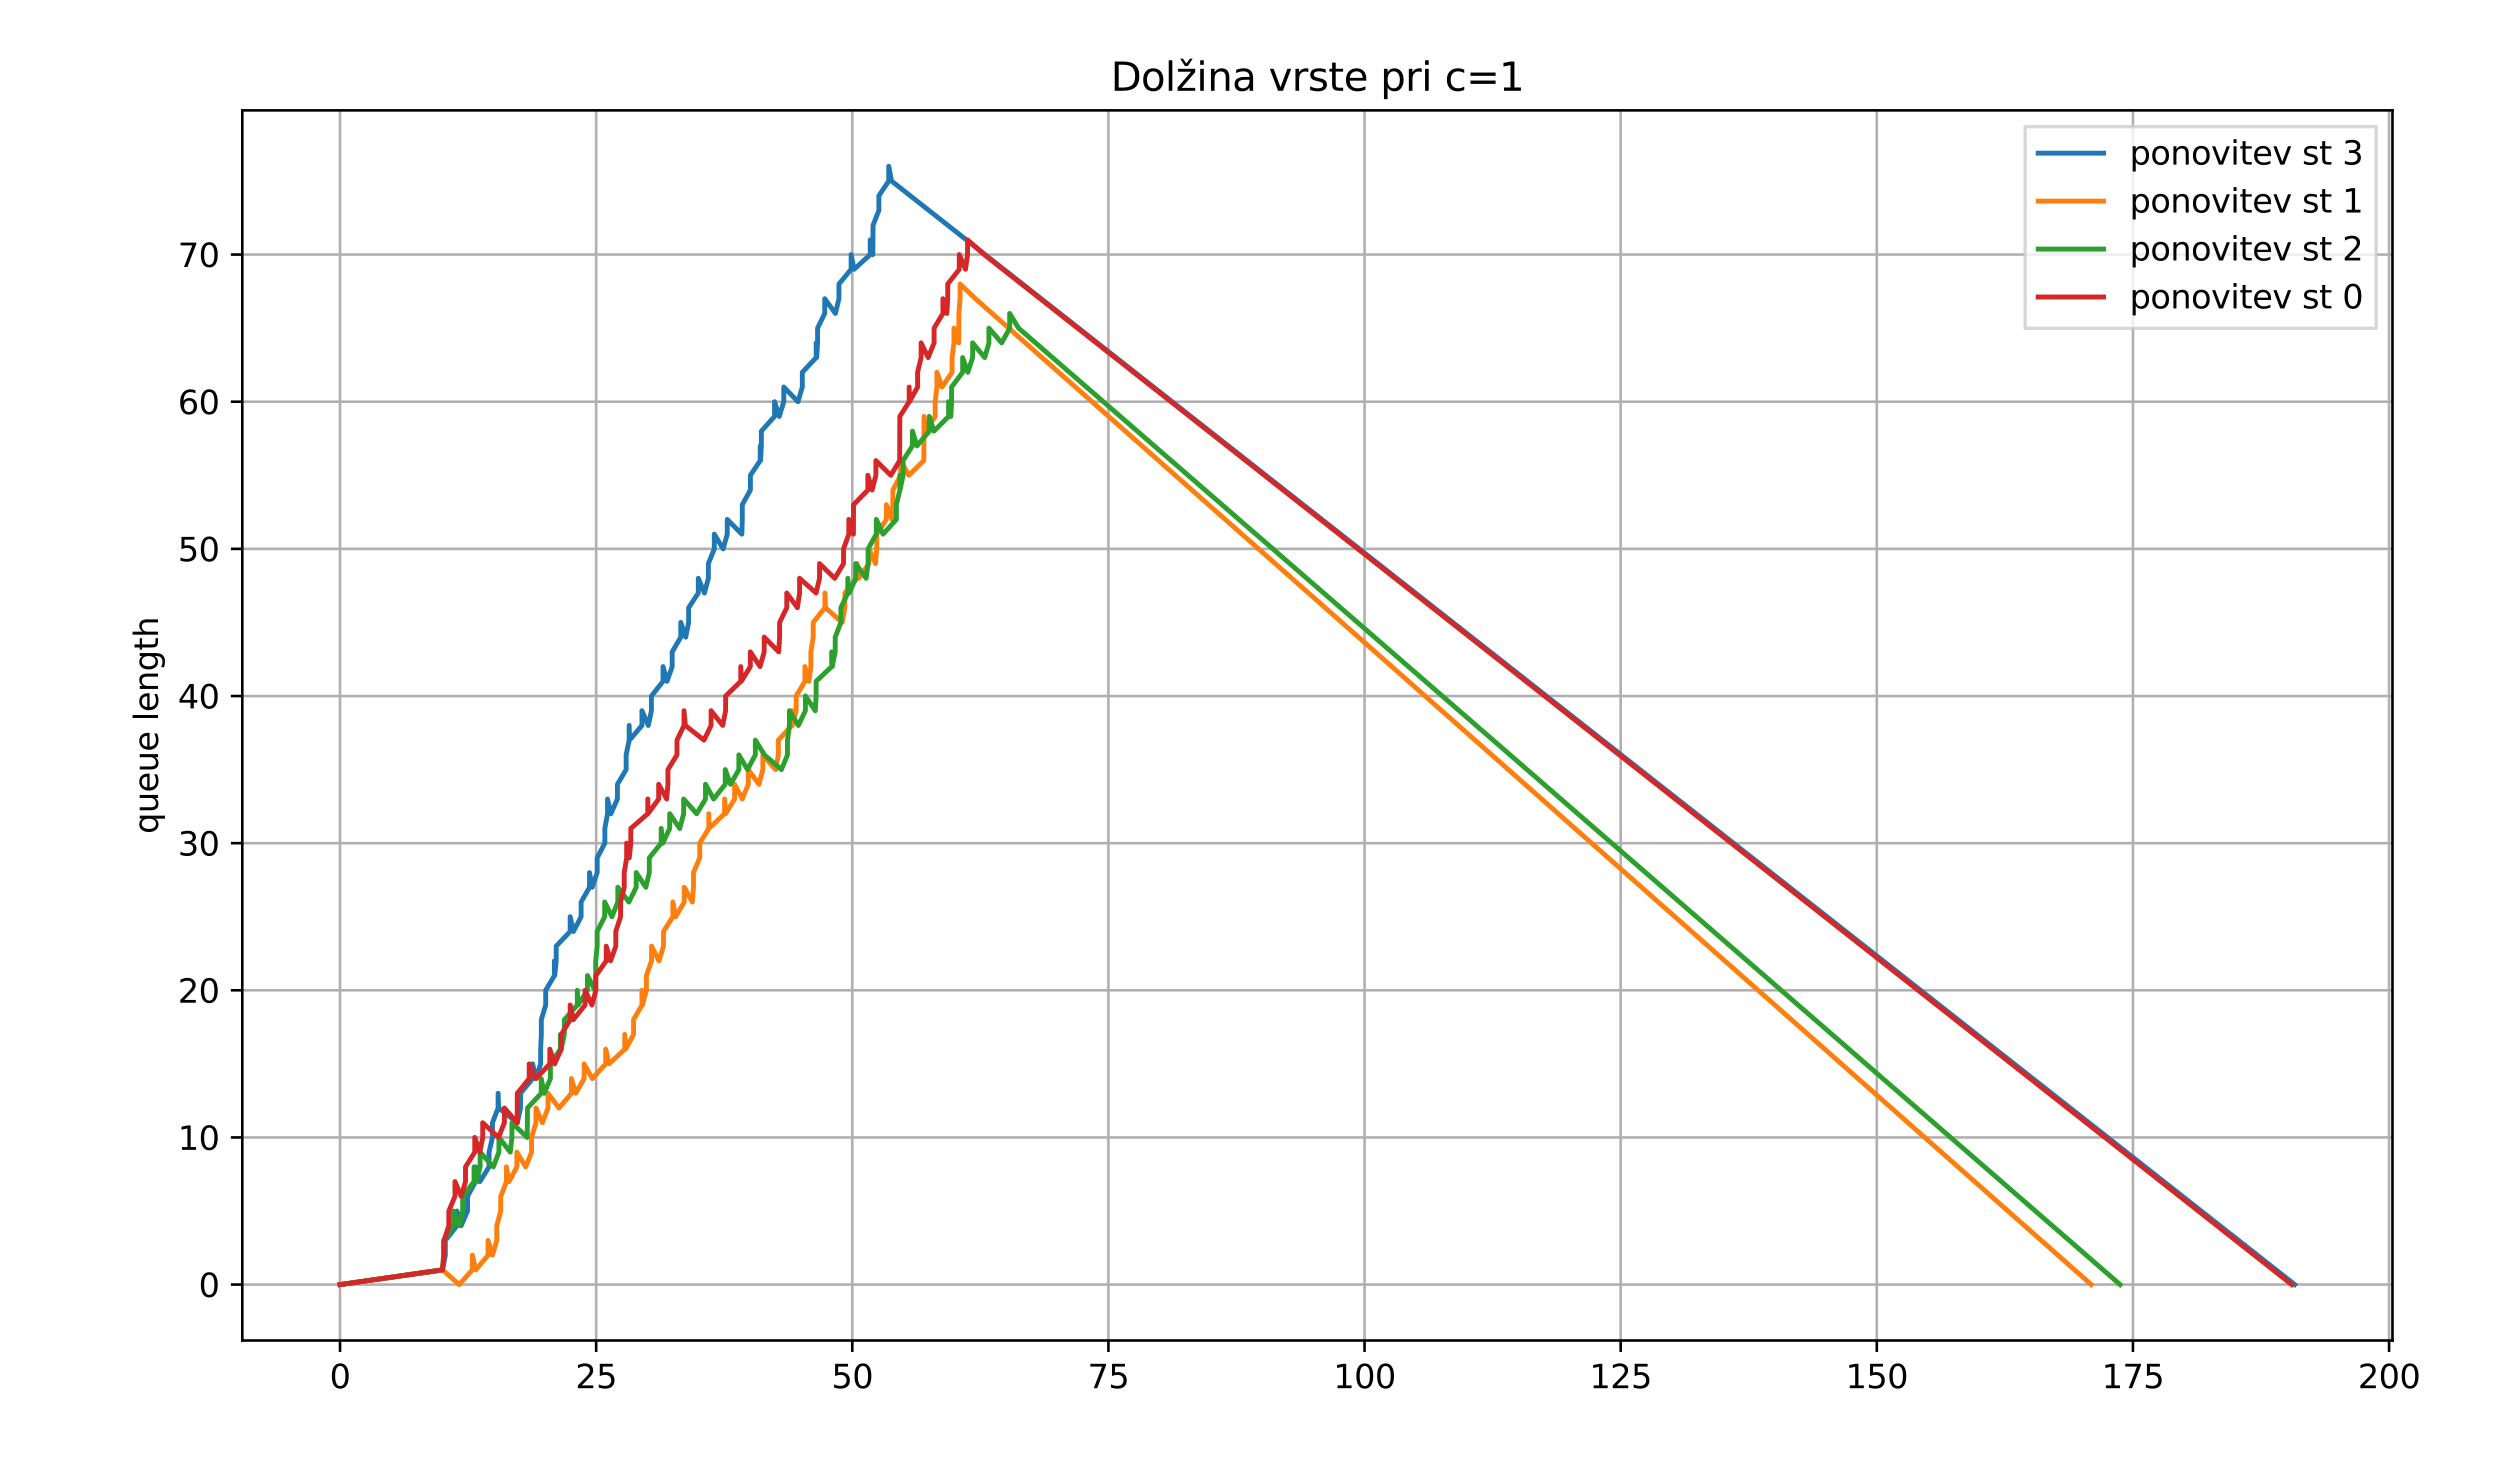 <?xml version="1.0" encoding="utf-8" standalone="no"?>
<!DOCTYPE svg PUBLIC "-//W3C//DTD SVG 1.1//EN"
  "http://www.w3.org/Graphics/SVG/1.1/DTD/svg11.dtd">
<svg xmlns:xlink="http://www.w3.org/1999/xlink" width="765.36pt" height="446.4pt" viewBox="0 0 765.36 446.4" xmlns="http://www.w3.org/2000/svg" version="1.1">
 <defs>
  <style type="text/css">*{stroke-linejoin: round; stroke-linecap: butt}</style>
 </defs>
 <g id="figure_1">
  <g id="patch_1">
   <path d="M 0 446.4 
L 765.36 446.4 
L 765.36 0 
L 0 0 
z
" style="fill: #ffffff"/>
  </g>
  <g id="axes_1">
   <g id="patch_2">
    <path d="M 74.177 410.388 
L 732.443 410.388 
L 732.443 33.79 
L 74.177 33.79 
z
" style="fill: #ffffff"/>
   </g>
   <g id="matplotlib.axis_1">
    <g id="xtick_1">
     <g id="line2d_1">
      <path d="M 104.099 410.388 
L 104.099 33.79 
" clip-path="url(#p870fdeb690)" style="fill: none; stroke: #b0b0b0; stroke-width: 0.8; stroke-linecap: square"/>
     </g>
     <g id="line2d_2">
      <defs>
       <path id="me26a5ae632" d="M 0 0 
L 0 3.5 
" style="stroke: #000000; stroke-width: 0.8"/>
      </defs>
      <g>
       <use xlink:href="#me26a5ae632" x="104.099" y="410.388" style="stroke: #000000; stroke-width: 0.8"/>
      </g>
     </g>
     <g id="text_1">
      <!-- 0 -->
      <g transform="translate(100.917 424.987)scale(0.1 -0.1)">
       <defs>
        <path id="DejaVuSans-30" d="M 2034 4250 
Q 1547 4250 1301 3770 
Q 1056 3291 1056 2328 
Q 1056 1369 1301 889 
Q 1547 409 2034 409 
Q 2525 409 2770 889 
Q 3016 1369 3016 2328 
Q 3016 3291 2770 3770 
Q 2525 4250 2034 4250 
z
M 2034 4750 
Q 2819 4750 3233 4129 
Q 3647 3509 3647 2328 
Q 3647 1150 3233 529 
Q 2819 -91 2034 -91 
Q 1250 -91 836 529 
Q 422 1150 422 2328 
Q 422 3509 836 4129 
Q 1250 4750 2034 4750 
z
" transform="scale(0.016)"/>
       </defs>
       <use xlink:href="#DejaVuSans-30"/>
      </g>
     </g>
    </g>
    <g id="xtick_2">
     <g id="line2d_3">
      <path d="M 182.511 410.388 
L 182.511 33.79 
" clip-path="url(#p870fdeb690)" style="fill: none; stroke: #b0b0b0; stroke-width: 0.8; stroke-linecap: square"/>
     </g>
     <g id="line2d_4">
      <g>
       <use xlink:href="#me26a5ae632" x="182.511" y="410.388" style="stroke: #000000; stroke-width: 0.8"/>
      </g>
     </g>
     <g id="text_2">
      <!-- 25 -->
      <g transform="translate(176.149 424.987)scale(0.1 -0.1)">
       <defs>
        <path id="DejaVuSans-32" d="M 1228 531 
L 3431 531 
L 3431 0 
L 469 0 
L 469 531 
Q 828 903 1448 1529 
Q 2069 2156 2228 2338 
Q 2531 2678 2651 2914 
Q 2772 3150 2772 3378 
Q 2772 3750 2511 3984 
Q 2250 4219 1831 4219 
Q 1534 4219 1204 4116 
Q 875 4013 500 3803 
L 500 4441 
Q 881 4594 1212 4672 
Q 1544 4750 1819 4750 
Q 2544 4750 2975 4387 
Q 3406 4025 3406 3419 
Q 3406 3131 3298 2873 
Q 3191 2616 2906 2266 
Q 2828 2175 2409 1742 
Q 1991 1309 1228 531 
z
" transform="scale(0.016)"/>
        <path id="DejaVuSans-35" d="M 691 4666 
L 3169 4666 
L 3169 4134 
L 1269 4134 
L 1269 2991 
Q 1406 3038 1543 3061 
Q 1681 3084 1819 3084 
Q 2600 3084 3056 2656 
Q 3513 2228 3513 1497 
Q 3513 744 3044 326 
Q 2575 -91 1722 -91 
Q 1428 -91 1123 -41 
Q 819 9 494 109 
L 494 744 
Q 775 591 1075 516 
Q 1375 441 1709 441 
Q 2250 441 2565 725 
Q 2881 1009 2881 1497 
Q 2881 1984 2565 2268 
Q 2250 2553 1709 2553 
Q 1456 2553 1204 2497 
Q 953 2441 691 2322 
L 691 4666 
z
" transform="scale(0.016)"/>
       </defs>
       <use xlink:href="#DejaVuSans-32"/>
       <use xlink:href="#DejaVuSans-35" x="63.623"/>
      </g>
     </g>
    </g>
    <g id="xtick_3">
     <g id="line2d_5">
      <path d="M 260.924 410.388 
L 260.924 33.79 
" clip-path="url(#p870fdeb690)" style="fill: none; stroke: #b0b0b0; stroke-width: 0.8; stroke-linecap: square"/>
     </g>
     <g id="line2d_6">
      <g>
       <use xlink:href="#me26a5ae632" x="260.924" y="410.388" style="stroke: #000000; stroke-width: 0.8"/>
      </g>
     </g>
     <g id="text_3">
      <!-- 50 -->
      <g transform="translate(254.561 424.987)scale(0.1 -0.1)">
       <use xlink:href="#DejaVuSans-35"/>
       <use xlink:href="#DejaVuSans-30" x="63.623"/>
      </g>
     </g>
    </g>
    <g id="xtick_4">
     <g id="line2d_7">
      <path d="M 339.336 410.388 
L 339.336 33.79 
" clip-path="url(#p870fdeb690)" style="fill: none; stroke: #b0b0b0; stroke-width: 0.8; stroke-linecap: square"/>
     </g>
     <g id="line2d_8">
      <g>
       <use xlink:href="#me26a5ae632" x="339.336" y="410.388" style="stroke: #000000; stroke-width: 0.8"/>
      </g>
     </g>
     <g id="text_4">
      <!-- 75 -->
      <g transform="translate(332.974 424.987)scale(0.1 -0.1)">
       <defs>
        <path id="DejaVuSans-37" d="M 525 4666 
L 3525 4666 
L 3525 4397 
L 1831 0 
L 1172 0 
L 2766 4134 
L 525 4134 
L 525 4666 
z
" transform="scale(0.016)"/>
       </defs>
       <use xlink:href="#DejaVuSans-37"/>
       <use xlink:href="#DejaVuSans-35" x="63.623"/>
      </g>
     </g>
    </g>
    <g id="xtick_5">
     <g id="line2d_9">
      <path d="M 417.749 410.388 
L 417.749 33.79 
" clip-path="url(#p870fdeb690)" style="fill: none; stroke: #b0b0b0; stroke-width: 0.8; stroke-linecap: square"/>
     </g>
     <g id="line2d_10">
      <g>
       <use xlink:href="#me26a5ae632" x="417.749" y="410.388" style="stroke: #000000; stroke-width: 0.8"/>
      </g>
     </g>
     <g id="text_5">
      <!-- 100 -->
      <g transform="translate(408.205 424.987)scale(0.1 -0.1)">
       <defs>
        <path id="DejaVuSans-31" d="M 794 531 
L 1825 531 
L 1825 4091 
L 703 3866 
L 703 4441 
L 1819 4666 
L 2450 4666 
L 2450 531 
L 3481 531 
L 3481 0 
L 794 0 
L 794 531 
z
" transform="scale(0.016)"/>
       </defs>
       <use xlink:href="#DejaVuSans-31"/>
       <use xlink:href="#DejaVuSans-30" x="63.623"/>
       <use xlink:href="#DejaVuSans-30" x="127.246"/>
      </g>
     </g>
    </g>
    <g id="xtick_6">
     <g id="line2d_11">
      <path d="M 496.161 410.388 
L 496.161 33.79 
" clip-path="url(#p870fdeb690)" style="fill: none; stroke: #b0b0b0; stroke-width: 0.8; stroke-linecap: square"/>
     </g>
     <g id="line2d_12">
      <g>
       <use xlink:href="#me26a5ae632" x="496.161" y="410.388" style="stroke: #000000; stroke-width: 0.8"/>
      </g>
     </g>
     <g id="text_6">
      <!-- 125 -->
      <g transform="translate(486.617 424.987)scale(0.1 -0.1)">
       <use xlink:href="#DejaVuSans-31"/>
       <use xlink:href="#DejaVuSans-32" x="63.623"/>
       <use xlink:href="#DejaVuSans-35" x="127.246"/>
      </g>
     </g>
    </g>
    <g id="xtick_7">
     <g id="line2d_13">
      <path d="M 574.573 410.388 
L 574.573 33.79 
" clip-path="url(#p870fdeb690)" style="fill: none; stroke: #b0b0b0; stroke-width: 0.8; stroke-linecap: square"/>
     </g>
     <g id="line2d_14">
      <g>
       <use xlink:href="#me26a5ae632" x="574.573" y="410.388" style="stroke: #000000; stroke-width: 0.8"/>
      </g>
     </g>
     <g id="text_7">
      <!-- 150 -->
      <g transform="translate(565.03 424.987)scale(0.1 -0.1)">
       <use xlink:href="#DejaVuSans-31"/>
       <use xlink:href="#DejaVuSans-35" x="63.623"/>
       <use xlink:href="#DejaVuSans-30" x="127.246"/>
      </g>
     </g>
    </g>
    <g id="xtick_8">
     <g id="line2d_15">
      <path d="M 652.986 410.388 
L 652.986 33.79 
" clip-path="url(#p870fdeb690)" style="fill: none; stroke: #b0b0b0; stroke-width: 0.8; stroke-linecap: square"/>
     </g>
     <g id="line2d_16">
      <g>
       <use xlink:href="#me26a5ae632" x="652.986" y="410.388" style="stroke: #000000; stroke-width: 0.8"/>
      </g>
     </g>
     <g id="text_8">
      <!-- 175 -->
      <g transform="translate(643.442 424.987)scale(0.1 -0.1)">
       <use xlink:href="#DejaVuSans-31"/>
       <use xlink:href="#DejaVuSans-37" x="63.623"/>
       <use xlink:href="#DejaVuSans-35" x="127.246"/>
      </g>
     </g>
    </g>
    <g id="xtick_9">
     <g id="line2d_17">
      <path d="M 731.398 410.388 
L 731.398 33.79 
" clip-path="url(#p870fdeb690)" style="fill: none; stroke: #b0b0b0; stroke-width: 0.8; stroke-linecap: square"/>
     </g>
     <g id="line2d_18">
      <g>
       <use xlink:href="#me26a5ae632" x="731.398" y="410.388" style="stroke: #000000; stroke-width: 0.8"/>
      </g>
     </g>
     <g id="text_9">
      <!-- 200 -->
      <g transform="translate(721.855 424.987)scale(0.1 -0.1)">
       <use xlink:href="#DejaVuSans-32"/>
       <use xlink:href="#DejaVuSans-30" x="63.623"/>
       <use xlink:href="#DejaVuSans-30" x="127.246"/>
      </g>
     </g>
    </g>
   </g>
   <g id="matplotlib.axis_2">
    <g id="ytick_1">
     <g id="line2d_19">
      <path d="M 74.177 393.27 
L 732.443 393.27 
" clip-path="url(#p870fdeb690)" style="fill: none; stroke: #b0b0b0; stroke-width: 0.8; stroke-linecap: square"/>
     </g>
     <g id="line2d_20">
      <defs>
       <path id="m4e6ffaf526" d="M 0 0 
L -3.5 0 
" style="stroke: #000000; stroke-width: 0.8"/>
      </defs>
      <g>
       <use xlink:href="#m4e6ffaf526" x="74.177" y="393.27" style="stroke: #000000; stroke-width: 0.8"/>
      </g>
     </g>
     <g id="text_10">
      <!-- 0 -->
      <g transform="translate(60.815 397.069)scale(0.1 -0.1)">
       <use xlink:href="#DejaVuSans-30"/>
      </g>
     </g>
    </g>
    <g id="ytick_2">
     <g id="line2d_21">
      <path d="M 74.177 348.223 
L 732.443 348.223 
" clip-path="url(#p870fdeb690)" style="fill: none; stroke: #b0b0b0; stroke-width: 0.8; stroke-linecap: square"/>
     </g>
     <g id="line2d_22">
      <g>
       <use xlink:href="#m4e6ffaf526" x="74.177" y="348.223" style="stroke: #000000; stroke-width: 0.8"/>
      </g>
     </g>
     <g id="text_11">
      <!-- 10 -->
      <g transform="translate(54.452 352.022)scale(0.1 -0.1)">
       <use xlink:href="#DejaVuSans-31"/>
       <use xlink:href="#DejaVuSans-30" x="63.623"/>
      </g>
     </g>
    </g>
    <g id="ytick_3">
     <g id="line2d_23">
      <path d="M 74.177 303.175 
L 732.443 303.175 
" clip-path="url(#p870fdeb690)" style="fill: none; stroke: #b0b0b0; stroke-width: 0.8; stroke-linecap: square"/>
     </g>
     <g id="line2d_24">
      <g>
       <use xlink:href="#m4e6ffaf526" x="74.177" y="303.175" style="stroke: #000000; stroke-width: 0.8"/>
      </g>
     </g>
     <g id="text_12">
      <!-- 20 -->
      <g transform="translate(54.452 306.974)scale(0.1 -0.1)">
       <use xlink:href="#DejaVuSans-32"/>
       <use xlink:href="#DejaVuSans-30" x="63.623"/>
      </g>
     </g>
    </g>
    <g id="ytick_4">
     <g id="line2d_25">
      <path d="M 74.177 258.127 
L 732.443 258.127 
" clip-path="url(#p870fdeb690)" style="fill: none; stroke: #b0b0b0; stroke-width: 0.8; stroke-linecap: square"/>
     </g>
     <g id="line2d_26">
      <g>
       <use xlink:href="#m4e6ffaf526" x="74.177" y="258.127" style="stroke: #000000; stroke-width: 0.8"/>
      </g>
     </g>
     <g id="text_13">
      <!-- 30 -->
      <g transform="translate(54.452 261.927)scale(0.1 -0.1)">
       <defs>
        <path id="DejaVuSans-33" d="M 2597 2516 
Q 3050 2419 3304 2112 
Q 3559 1806 3559 1356 
Q 3559 666 3084 287 
Q 2609 -91 1734 -91 
Q 1441 -91 1130 -33 
Q 819 25 488 141 
L 488 750 
Q 750 597 1062 519 
Q 1375 441 1716 441 
Q 2309 441 2620 675 
Q 2931 909 2931 1356 
Q 2931 1769 2642 2001 
Q 2353 2234 1838 2234 
L 1294 2234 
L 1294 2753 
L 1863 2753 
Q 2328 2753 2575 2939 
Q 2822 3125 2822 3475 
Q 2822 3834 2567 4026 
Q 2313 4219 1838 4219 
Q 1578 4219 1281 4162 
Q 984 4106 628 3988 
L 628 4550 
Q 988 4650 1302 4700 
Q 1616 4750 1894 4750 
Q 2613 4750 3031 4423 
Q 3450 4097 3450 3541 
Q 3450 3153 3228 2886 
Q 3006 2619 2597 2516 
z
" transform="scale(0.016)"/>
       </defs>
       <use xlink:href="#DejaVuSans-33"/>
       <use xlink:href="#DejaVuSans-30" x="63.623"/>
      </g>
     </g>
    </g>
    <g id="ytick_5">
     <g id="line2d_27">
      <path d="M 74.177 213.08 
L 732.443 213.08 
" clip-path="url(#p870fdeb690)" style="fill: none; stroke: #b0b0b0; stroke-width: 0.8; stroke-linecap: square"/>
     </g>
     <g id="line2d_28">
      <g>
       <use xlink:href="#m4e6ffaf526" x="74.177" y="213.08" style="stroke: #000000; stroke-width: 0.8"/>
      </g>
     </g>
     <g id="text_14">
      <!-- 40 -->
      <g transform="translate(54.452 216.879)scale(0.1 -0.1)">
       <defs>
        <path id="DejaVuSans-34" d="M 2419 4116 
L 825 1625 
L 2419 1625 
L 2419 4116 
z
M 2253 4666 
L 3047 4666 
L 3047 1625 
L 3713 1625 
L 3713 1100 
L 3047 1100 
L 3047 0 
L 2419 0 
L 2419 1100 
L 313 1100 
L 313 1709 
L 2253 4666 
z
" transform="scale(0.016)"/>
       </defs>
       <use xlink:href="#DejaVuSans-34"/>
       <use xlink:href="#DejaVuSans-30" x="63.623"/>
      </g>
     </g>
    </g>
    <g id="ytick_6">
     <g id="line2d_29">
      <path d="M 74.177 168.032 
L 732.443 168.032 
" clip-path="url(#p870fdeb690)" style="fill: none; stroke: #b0b0b0; stroke-width: 0.8; stroke-linecap: square"/>
     </g>
     <g id="line2d_30">
      <g>
       <use xlink:href="#m4e6ffaf526" x="74.177" y="168.032" style="stroke: #000000; stroke-width: 0.8"/>
      </g>
     </g>
     <g id="text_15">
      <!-- 50 -->
      <g transform="translate(54.452 171.831)scale(0.1 -0.1)">
       <use xlink:href="#DejaVuSans-35"/>
       <use xlink:href="#DejaVuSans-30" x="63.623"/>
      </g>
     </g>
    </g>
    <g id="ytick_7">
     <g id="line2d_31">
      <path d="M 74.177 122.984 
L 732.443 122.984 
" clip-path="url(#p870fdeb690)" style="fill: none; stroke: #b0b0b0; stroke-width: 0.8; stroke-linecap: square"/>
     </g>
     <g id="line2d_32">
      <g>
       <use xlink:href="#m4e6ffaf526" x="74.177" y="122.984" style="stroke: #000000; stroke-width: 0.8"/>
      </g>
     </g>
     <g id="text_16">
      <!-- 60 -->
      <g transform="translate(54.452 126.784)scale(0.1 -0.1)">
       <defs>
        <path id="DejaVuSans-36" d="M 2113 2584 
Q 1688 2584 1439 2293 
Q 1191 2003 1191 1497 
Q 1191 994 1439 701 
Q 1688 409 2113 409 
Q 2538 409 2786 701 
Q 3034 994 3034 1497 
Q 3034 2003 2786 2293 
Q 2538 2584 2113 2584 
z
M 3366 4563 
L 3366 3988 
Q 3128 4100 2886 4159 
Q 2644 4219 2406 4219 
Q 1781 4219 1451 3797 
Q 1122 3375 1075 2522 
Q 1259 2794 1537 2939 
Q 1816 3084 2150 3084 
Q 2853 3084 3261 2657 
Q 3669 2231 3669 1497 
Q 3669 778 3244 343 
Q 2819 -91 2113 -91 
Q 1303 -91 875 529 
Q 447 1150 447 2328 
Q 447 3434 972 4092 
Q 1497 4750 2381 4750 
Q 2619 4750 2861 4703 
Q 3103 4656 3366 4563 
z
" transform="scale(0.016)"/>
       </defs>
       <use xlink:href="#DejaVuSans-36"/>
       <use xlink:href="#DejaVuSans-30" x="63.623"/>
      </g>
     </g>
    </g>
    <g id="ytick_8">
     <g id="line2d_33">
      <path d="M 74.177 77.937 
L 732.443 77.937 
" clip-path="url(#p870fdeb690)" style="fill: none; stroke: #b0b0b0; stroke-width: 0.8; stroke-linecap: square"/>
     </g>
     <g id="line2d_34">
      <g>
       <use xlink:href="#m4e6ffaf526" x="74.177" y="77.937" style="stroke: #000000; stroke-width: 0.8"/>
      </g>
     </g>
     <g id="text_17">
      <!-- 70 -->
      <g transform="translate(54.452 81.736)scale(0.1 -0.1)">
       <use xlink:href="#DejaVuSans-37"/>
       <use xlink:href="#DejaVuSans-30" x="63.623"/>
      </g>
     </g>
    </g>
    <g id="text_18">
     <!-- queue length -->
     <g transform="translate(48.373 255.281)rotate(-90)scale(0.1 -0.1)">
      <defs>
       <path id="DejaVuSans-71" d="M 947 1747 
Q 947 1113 1208 752 
Q 1469 391 1925 391 
Q 2381 391 2643 752 
Q 2906 1113 2906 1747 
Q 2906 2381 2643 2742 
Q 2381 3103 1925 3103 
Q 1469 3103 1208 2742 
Q 947 2381 947 1747 
z
M 2906 525 
Q 2725 213 2448 61 
Q 2172 -91 1784 -91 
Q 1150 -91 751 415 
Q 353 922 353 1747 
Q 353 2572 751 3078 
Q 1150 3584 1784 3584 
Q 2172 3584 2448 3432 
Q 2725 3281 2906 2969 
L 2906 3500 
L 3481 3500 
L 3481 -1331 
L 2906 -1331 
L 2906 525 
z
" transform="scale(0.016)"/>
       <path id="DejaVuSans-75" d="M 544 1381 
L 544 3500 
L 1119 3500 
L 1119 1403 
Q 1119 906 1312 657 
Q 1506 409 1894 409 
Q 2359 409 2629 706 
Q 2900 1003 2900 1516 
L 2900 3500 
L 3475 3500 
L 3475 0 
L 2900 0 
L 2900 538 
Q 2691 219 2414 64 
Q 2138 -91 1772 -91 
Q 1169 -91 856 284 
Q 544 659 544 1381 
z
M 1991 3584 
L 1991 3584 
z
" transform="scale(0.016)"/>
       <path id="DejaVuSans-65" d="M 3597 1894 
L 3597 1613 
L 953 1613 
Q 991 1019 1311 708 
Q 1631 397 2203 397 
Q 2534 397 2845 478 
Q 3156 559 3463 722 
L 3463 178 
Q 3153 47 2828 -22 
Q 2503 -91 2169 -91 
Q 1331 -91 842 396 
Q 353 884 353 1716 
Q 353 2575 817 3079 
Q 1281 3584 2069 3584 
Q 2775 3584 3186 3129 
Q 3597 2675 3597 1894 
z
M 3022 2063 
Q 3016 2534 2758 2815 
Q 2500 3097 2075 3097 
Q 1594 3097 1305 2825 
Q 1016 2553 972 2059 
L 3022 2063 
z
" transform="scale(0.016)"/>
       <path id="DejaVuSans-20" transform="scale(0.016)"/>
       <path id="DejaVuSans-6c" d="M 603 4863 
L 1178 4863 
L 1178 0 
L 603 0 
L 603 4863 
z
" transform="scale(0.016)"/>
       <path id="DejaVuSans-6e" d="M 3513 2113 
L 3513 0 
L 2938 0 
L 2938 2094 
Q 2938 2591 2744 2837 
Q 2550 3084 2163 3084 
Q 1697 3084 1428 2787 
Q 1159 2491 1159 1978 
L 1159 0 
L 581 0 
L 581 3500 
L 1159 3500 
L 1159 2956 
Q 1366 3272 1645 3428 
Q 1925 3584 2291 3584 
Q 2894 3584 3203 3211 
Q 3513 2838 3513 2113 
z
" transform="scale(0.016)"/>
       <path id="DejaVuSans-67" d="M 2906 1791 
Q 2906 2416 2648 2759 
Q 2391 3103 1925 3103 
Q 1463 3103 1205 2759 
Q 947 2416 947 1791 
Q 947 1169 1205 825 
Q 1463 481 1925 481 
Q 2391 481 2648 825 
Q 2906 1169 2906 1791 
z
M 3481 434 
Q 3481 -459 3084 -895 
Q 2688 -1331 1869 -1331 
Q 1566 -1331 1297 -1286 
Q 1028 -1241 775 -1147 
L 775 -588 
Q 1028 -725 1275 -790 
Q 1522 -856 1778 -856 
Q 2344 -856 2625 -561 
Q 2906 -266 2906 331 
L 2906 616 
Q 2728 306 2450 153 
Q 2172 0 1784 0 
Q 1141 0 747 490 
Q 353 981 353 1791 
Q 353 2603 747 3093 
Q 1141 3584 1784 3584 
Q 2172 3584 2450 3431 
Q 2728 3278 2906 2969 
L 2906 3500 
L 3481 3500 
L 3481 434 
z
" transform="scale(0.016)"/>
       <path id="DejaVuSans-74" d="M 1172 4494 
L 1172 3500 
L 2356 3500 
L 2356 3053 
L 1172 3053 
L 1172 1153 
Q 1172 725 1289 603 
Q 1406 481 1766 481 
L 2356 481 
L 2356 0 
L 1766 0 
Q 1100 0 847 248 
Q 594 497 594 1153 
L 594 3053 
L 172 3053 
L 172 3500 
L 594 3500 
L 594 4494 
L 1172 4494 
z
" transform="scale(0.016)"/>
       <path id="DejaVuSans-68" d="M 3513 2113 
L 3513 0 
L 2938 0 
L 2938 2094 
Q 2938 2591 2744 2837 
Q 2550 3084 2163 3084 
Q 1697 3084 1428 2787 
Q 1159 2491 1159 1978 
L 1159 0 
L 581 0 
L 581 4863 
L 1159 4863 
L 1159 2956 
Q 1366 3272 1645 3428 
Q 1925 3584 2291 3584 
Q 2894 3584 3203 3211 
Q 3513 2838 3513 2113 
z
" transform="scale(0.016)"/>
      </defs>
      <use xlink:href="#DejaVuSans-71"/>
      <use xlink:href="#DejaVuSans-75" x="63.477"/>
      <use xlink:href="#DejaVuSans-65" x="126.855"/>
      <use xlink:href="#DejaVuSans-75" x="188.379"/>
      <use xlink:href="#DejaVuSans-65" x="251.758"/>
      <use xlink:href="#DejaVuSans-20" x="313.281"/>
      <use xlink:href="#DejaVuSans-6c" x="345.068"/>
      <use xlink:href="#DejaVuSans-65" x="372.852"/>
      <use xlink:href="#DejaVuSans-6e" x="434.375"/>
      <use xlink:href="#DejaVuSans-67" x="497.754"/>
      <use xlink:href="#DejaVuSans-74" x="561.23"/>
      <use xlink:href="#DejaVuSans-68" x="600.439"/>
     </g>
    </g>
   </g>
   <g id="line2d_35">
    <path d="M 104.099 393.27 
L 135.464 388.765 
L 136.332 384.261 
L 136.332 379.756 
L 139.89 375.251 
L 139.89 370.746 
L 141.192 375.251 
L 143.129 370.746 
L 143.129 366.242 
L 145.619 361.737 
L 145.619 357.232 
L 146.919 361.737 
L 149.714 357.232 
L 149.714 352.727 
L 150.762 348.223 
L 150.762 343.718 
L 152.496 339.213 
L 152.496 334.708 
L 152.647 339.213 
L 158.375 343.718 
L 159.35 339.213 
L 159.35 334.708 
L 163.06 330.204 
L 163.06 325.699 
L 164.103 330.204 
L 165.509 325.699 
L 165.509 321.194 
L 165.723 316.689 
L 165.723 312.184 
L 167.064 307.68 
L 167.064 303.175 
L 169.724 298.67 
L 169.724 294.165 
L 169.831 298.67 
L 170.275 294.165 
L 170.275 289.661 
L 174.552 285.156 
L 174.552 280.651 
L 175.559 285.156 
L 177.904 280.651 
L 177.904 276.146 
L 180.475 271.642 
L 180.475 267.137 
L 181.287 271.642 
L 182.828 267.137 
L 182.828 262.632 
L 185.173 258.127 
L 185.173 253.623 
L 185.99 249.118 
L 185.99 244.613 
L 187.014 249.118 
L 189.019 244.613 
L 189.019 240.108 
L 191.691 235.603 
L 191.691 231.099 
L 192.615 226.594 
L 192.615 222.089 
L 192.742 226.594 
L 196.523 222.089 
L 196.523 217.584 
L 198.47 222.089 
L 199.428 217.584 
L 199.428 213.08 
L 202.984 208.575 
L 202.984 204.07 
L 204.198 208.575 
L 205.783 204.07 
L 205.783 199.565 
L 208.413 195.061 
L 208.413 190.556 
L 209.926 195.061 
L 210.818 190.556 
L 210.818 186.051 
L 213.782 181.546 
L 213.782 177.042 
L 215.654 181.546 
L 216.86 177.042 
L 216.86 172.537 
L 218.68 168.032 
L 218.68 163.527 
L 221.382 168.032 
L 222.646 163.527 
L 222.646 159.022 
L 227.109 163.527 
L 227.241 159.022 
L 227.241 154.518 
L 229.726 150.013 
L 229.726 145.508 
L 232.74 141.003 
L 232.74 136.499 
L 232.837 141.003 
L 233.085 136.499 
L 233.085 131.994 
L 237.123 127.489 
L 237.123 122.984 
L 238.565 127.489 
L 239.956 122.984 
L 239.956 118.48 
L 244.293 122.984 
L 245.624 118.48 
L 245.624 113.975 
L 249.865 109.47 
L 249.865 104.965 
L 250.021 109.47 
L 250.298 104.965 
L 250.298 100.461 
L 252.489 95.956 
L 252.489 91.451 
L 255.749 95.956 
L 256.836 91.451 
L 256.836 86.946 
L 260.57 82.441 
L 260.57 77.937 
L 261.477 82.441 
L 266.412 77.937 
L 266.412 73.432 
L 267.205 77.937 
L 267.283 68.927 
L 269.065 64.422 
L 269.065 59.918 
L 272.086 55.413 
L 272.086 50.908 
L 272.932 55.413 
L 702.522 393.27 
L 702.522 393.27 
" clip-path="url(#p870fdeb690)" style="fill: none; stroke: #1f77b4; stroke-width: 1.5; stroke-linecap: square"/>
   </g>
   <g id="line2d_36">
    <path d="M 104.099 393.27 
L 135.464 388.765 
L 140.562 393.27 
L 144.604 388.765 
L 144.604 384.261 
L 145.661 388.765 
L 149.408 384.261 
L 149.408 379.756 
L 150.759 384.261 
L 152.081 379.756 
L 152.081 375.251 
L 153.293 370.746 
L 153.293 366.242 
L 155.04 361.737 
L 155.04 357.232 
L 155.858 361.737 
L 158.231 357.232 
L 158.231 352.727 
L 160.956 357.232 
L 162.728 352.727 
L 162.728 348.223 
L 164.079 343.718 
L 164.079 339.213 
L 166.055 343.718 
L 167.76 339.213 
L 167.76 334.708 
L 171.153 339.213 
L 174.942 334.708 
L 174.942 330.204 
L 176.251 334.708 
L 178.828 330.204 
L 178.828 325.699 
L 181.35 330.204 
L 185.428 325.699 
L 185.428 321.194 
L 186.448 325.699 
L 191.272 321.194 
L 191.272 316.689 
L 191.547 321.194 
L 193.961 316.689 
L 193.961 312.184 
L 196.526 307.68 
L 196.526 303.175 
L 196.645 307.68 
L 197.896 303.175 
L 197.896 298.67 
L 199.465 294.165 
L 199.465 289.661 
L 201.744 294.165 
L 203.129 289.661 
L 203.129 285.156 
L 205.992 280.651 
L 205.992 276.146 
L 206.842 280.651 
L 209.478 276.146 
L 209.478 271.642 
L 211.941 276.146 
L 212.307 271.642 
L 212.307 267.137 
L 214.222 262.632 
L 214.222 258.127 
L 216.994 253.623 
L 216.994 249.118 
L 217.039 253.623 
L 221.822 249.118 
L 221.822 244.613 
L 222.138 249.118 
L 224.889 244.613 
L 224.889 240.108 
L 227.236 244.613 
L 229.094 240.108 
L 229.094 235.603 
L 232.335 240.108 
L 233.546 235.603 
L 233.546 231.099 
L 237.433 235.603 
L 238.293 231.099 
L 238.293 226.594 
L 242.449 222.089 
L 242.449 217.584 
L 242.532 222.089 
L 243.741 217.584 
L 243.741 213.08 
L 246.416 208.575 
L 246.416 204.07 
L 247.63 208.575 
L 248.248 204.07 
L 248.248 199.565 
L 248.96 195.061 
L 248.96 190.556 
L 252.537 186.051 
L 252.537 181.546 
L 252.729 186.051 
L 257.827 190.556 
L 258.659 186.051 
L 258.659 181.546 
L 262.379 177.042 
L 262.379 172.537 
L 262.926 177.042 
L 266.019 172.537 
L 266.019 168.032 
L 268.024 172.537 
L 268.412 168.032 
L 268.412 163.527 
L 271.351 159.022 
L 271.351 154.518 
L 273.123 159.022 
L 273.334 154.518 
L 273.334 150.013 
L 275.73 145.508 
L 275.73 141.003 
L 278.221 145.508 
L 282.826 141.003 
L 282.885 127.489 
L 283.32 131.994 
L 286.296 127.489 
L 286.296 122.984 
L 286.835 118.48 
L 286.835 113.975 
L 288.418 118.48 
L 291.471 113.975 
L 291.471 109.47 
L 292.048 104.965 
L 292.048 100.461 
L 293.517 104.965 
L 293.555 95.956 
L 293.923 91.451 
L 293.923 86.946 
L 298.615 91.451 
L 640.213 393.27 
L 640.213 393.27 
" clip-path="url(#p870fdeb690)" style="fill: none; stroke: #ff7f0e; stroke-width: 1.5; stroke-linecap: square"/>
   </g>
   <g id="line2d_37">
    <path d="M 104.099 393.27 
L 135.464 388.765 
L 135.795 384.261 
L 135.795 379.756 
L 138.853 375.251 
L 138.853 370.746 
L 140.651 375.251 
L 141.639 370.746 
L 141.639 366.242 
L 145.127 361.737 
L 145.127 357.232 
L 145.839 361.737 
L 146.984 357.232 
L 146.984 352.727 
L 151.027 357.232 
L 152.742 352.727 
L 152.742 348.223 
L 156.215 352.727 
L 156.72 348.223 
L 156.72 343.718 
L 161.402 348.223 
L 161.493 339.213 
L 165.684 334.708 
L 165.684 330.204 
L 166.59 334.708 
L 168.507 330.204 
L 168.507 325.699 
L 171.573 321.194 
L 171.573 316.689 
L 171.778 321.194 
L 172.768 316.689 
L 172.768 312.184 
L 176.742 307.68 
L 176.742 303.175 
L 176.966 307.68 
L 179.847 303.175 
L 179.847 298.67 
L 182.153 303.175 
L 182.376 298.67 
L 182.376 294.165 
L 182.822 289.661 
L 182.822 285.156 
L 185.115 280.651 
L 185.115 276.146 
L 187.341 280.651 
L 189.142 276.146 
L 189.142 271.642 
L 192.529 276.146 
L 194.768 271.642 
L 194.768 267.137 
L 197.717 271.642 
L 198.778 267.137 
L 198.778 262.632 
L 202.414 258.127 
L 202.414 253.623 
L 202.904 258.127 
L 205.02 253.623 
L 205.02 249.118 
L 208.092 253.623 
L 209.301 249.118 
L 209.301 244.613 
L 213.28 249.118 
L 215.986 244.613 
L 215.986 240.108 
L 218.468 244.613 
L 222.025 240.108 
L 222.025 235.603 
L 223.655 240.108 
L 226.198 235.603 
L 226.198 231.099 
L 228.843 235.603 
L 231.245 231.099 
L 231.245 226.594 
L 234.031 231.099 
L 239.219 235.603 
L 241.081 231.099 
L 241.081 226.594 
L 241.681 222.089 
L 241.681 217.584 
L 244.406 222.089 
L 246.57 217.584 
L 246.57 213.08 
L 249.594 217.584 
L 249.855 213.08 
L 249.855 208.575 
L 254.619 204.07 
L 254.619 199.565 
L 254.782 204.07 
L 255.692 199.565 
L 255.692 195.061 
L 257.425 190.556 
L 257.425 186.051 
L 259.551 181.546 
L 259.551 177.042 
L 259.97 181.546 
L 261.957 177.042 
L 261.957 172.537 
L 265.157 177.042 
L 265.762 172.537 
L 265.762 168.032 
L 268.275 163.527 
L 268.275 159.022 
L 270.345 163.527 
L 274.419 159.022 
L 274.419 154.518 
L 275.487 150.013 
L 275.487 145.508 
L 275.533 150.013 
L 276.479 145.508 
L 276.479 141.003 
L 279.334 136.499 
L 279.334 131.994 
L 280.721 136.499 
L 284.486 131.994 
L 284.486 127.489 
L 285.908 131.994 
L 290.407 127.489 
L 290.407 122.984 
L 291.096 127.489 
L 291.321 122.984 
L 291.321 118.48 
L 294.709 113.975 
L 294.709 109.47 
L 296.284 113.975 
L 297.766 109.47 
L 297.766 104.965 
L 301.471 109.47 
L 302.754 104.965 
L 302.754 100.461 
L 306.659 104.965 
L 309.106 100.461 
L 309.106 95.956 
L 311.847 100.461 
L 649.05 393.27 
L 649.05 393.27 
" clip-path="url(#p870fdeb690)" style="fill: none; stroke: #2ca02c; stroke-width: 1.5; stroke-linecap: square"/>
   </g>
   <g id="line2d_38">
    <path d="M 104.099 393.27 
L 135.464 388.765 
L 135.956 384.261 
L 135.956 379.756 
L 137.397 375.251 
L 137.397 370.746 
L 139.285 366.242 
L 139.285 361.737 
L 141.182 366.242 
L 142.513 361.737 
L 142.513 357.232 
L 145.346 352.727 
L 145.346 348.223 
L 146.901 352.727 
L 147.783 348.223 
L 147.783 343.718 
L 152.619 348.223 
L 154.418 343.718 
L 154.418 339.213 
L 158.338 343.718 
L 158.365 334.708 
L 162.011 330.204 
L 162.011 325.699 
L 164.056 330.204 
L 168.321 325.699 
L 168.321 321.194 
L 169.775 325.699 
L 171.846 321.194 
L 171.846 316.689 
L 174.556 312.184 
L 174.556 307.68 
L 175.493 312.184 
L 179.127 307.68 
L 179.127 303.175 
L 181.212 307.68 
L 182.423 303.175 
L 182.423 298.67 
L 185.594 294.165 
L 185.594 289.661 
L 186.93 294.165 
L 188.521 289.661 
L 188.521 285.156 
L 189.981 280.651 
L 189.981 276.146 
L 191.101 271.642 
L 191.101 267.137 
L 191.852 262.632 
L 191.852 258.127 
L 192.649 262.632 
L 193.117 258.127 
L 193.117 253.623 
L 198.314 249.118 
L 198.314 244.613 
L 198.367 249.118 
L 201.65 244.613 
L 201.65 240.108 
L 204.086 244.613 
L 204.478 240.108 
L 204.478 235.603 
L 207.254 231.099 
L 207.254 226.594 
L 209.407 222.089 
L 209.407 217.584 
L 209.805 222.089 
L 215.523 226.594 
L 217.691 222.089 
L 217.691 217.584 
L 221.242 222.089 
L 222.142 217.584 
L 222.142 213.08 
L 226.783 208.575 
L 226.783 204.07 
L 226.96 208.575 
L 229.711 204.07 
L 229.711 199.565 
L 232.679 204.07 
L 233.956 199.565 
L 233.956 195.061 
L 238.397 199.565 
L 238.665 195.061 
L 238.665 190.556 
L 240.862 186.051 
L 240.862 181.546 
L 244.116 186.051 
L 244.789 181.546 
L 244.789 177.042 
L 249.834 181.546 
L 250.896 177.042 
L 250.896 172.537 
L 255.553 177.042 
L 258.247 172.537 
L 258.247 168.032 
L 259.862 163.527 
L 259.862 159.022 
L 261.271 163.527 
L 261.306 154.518 
L 265.685 150.013 
L 265.685 145.508 
L 266.99 150.013 
L 268.147 145.508 
L 268.147 141.003 
L 272.708 145.508 
L 275.428 141.003 
L 275.471 127.489 
L 278.337 122.984 
L 278.337 118.48 
L 278.427 122.984 
L 280.915 118.48 
L 280.915 113.975 
L 281.989 109.47 
L 281.989 104.965 
L 284.145 109.47 
L 285.967 104.965 
L 285.967 100.461 
L 288.668 95.956 
L 288.668 91.451 
L 289.864 95.956 
L 290.143 91.451 
L 290.143 86.946 
L 293.678 82.441 
L 293.678 77.937 
L 295.582 82.441 
L 296.211 77.937 
L 296.211 73.432 
L 301.301 77.937 
L 701.598 393.27 
L 701.598 393.27 
" clip-path="url(#p870fdeb690)" style="fill: none; stroke: #d62728; stroke-width: 1.5; stroke-linecap: square"/>
   </g>
   <g id="patch_3">
    <path d="M 74.177 410.388 
L 74.177 33.79 
" style="fill: none; stroke: #000000; stroke-width: 0.8; stroke-linejoin: miter; stroke-linecap: square"/>
   </g>
   <g id="patch_4">
    <path d="M 732.443 410.388 
L 732.443 33.79 
" style="fill: none; stroke: #000000; stroke-width: 0.8; stroke-linejoin: miter; stroke-linecap: square"/>
   </g>
   <g id="patch_5">
    <path d="M 74.177 410.388 
L 732.443 410.388 
" style="fill: none; stroke: #000000; stroke-width: 0.8; stroke-linejoin: miter; stroke-linecap: square"/>
   </g>
   <g id="patch_6">
    <path d="M 74.177 33.79 
L 732.443 33.79 
" style="fill: none; stroke: #000000; stroke-width: 0.8; stroke-linejoin: miter; stroke-linecap: square"/>
   </g>
   <g id="text_19">
    <!-- Dolžina vrste pri c=1 -->
    <g transform="translate(340.062 27.79)scale(0.12 -0.12)">
     <defs>
      <path id="DejaVuSans-44" d="M 1259 4147 
L 1259 519 
L 2022 519 
Q 2988 519 3436 956 
Q 3884 1394 3884 2338 
Q 3884 3275 3436 3711 
Q 2988 4147 2022 4147 
L 1259 4147 
z
M 628 4666 
L 1925 4666 
Q 3281 4666 3915 4102 
Q 4550 3538 4550 2338 
Q 4550 1131 3912 565 
Q 3275 0 1925 0 
L 628 0 
L 628 4666 
z
" transform="scale(0.016)"/>
      <path id="DejaVuSans-6f" d="M 1959 3097 
Q 1497 3097 1228 2736 
Q 959 2375 959 1747 
Q 959 1119 1226 758 
Q 1494 397 1959 397 
Q 2419 397 2687 759 
Q 2956 1122 2956 1747 
Q 2956 2369 2687 2733 
Q 2419 3097 1959 3097 
z
M 1959 3584 
Q 2709 3584 3137 3096 
Q 3566 2609 3566 1747 
Q 3566 888 3137 398 
Q 2709 -91 1959 -91 
Q 1206 -91 779 398 
Q 353 888 353 1747 
Q 353 2609 779 3096 
Q 1206 3584 1959 3584 
z
" transform="scale(0.016)"/>
      <path id="DejaVuSans-17e" d="M 353 3500 
L 3084 3500 
L 3084 2975 
L 922 459 
L 3084 459 
L 3084 0 
L 275 0 
L 275 525 
L 2438 3041 
L 353 3041 
L 353 3500 
z
M 1453 3944 
L 688 5119 
L 1122 5119 
L 1684 4353 
L 2247 5119 
L 2681 5119 
L 1916 3944 
L 1453 3944 
z
" transform="scale(0.016)"/>
      <path id="DejaVuSans-69" d="M 603 3500 
L 1178 3500 
L 1178 0 
L 603 0 
L 603 3500 
z
M 603 4863 
L 1178 4863 
L 1178 4134 
L 603 4134 
L 603 4863 
z
" transform="scale(0.016)"/>
      <path id="DejaVuSans-61" d="M 2194 1759 
Q 1497 1759 1228 1600 
Q 959 1441 959 1056 
Q 959 750 1161 570 
Q 1363 391 1709 391 
Q 2188 391 2477 730 
Q 2766 1069 2766 1631 
L 2766 1759 
L 2194 1759 
z
M 3341 1997 
L 3341 0 
L 2766 0 
L 2766 531 
Q 2569 213 2275 61 
Q 1981 -91 1556 -91 
Q 1019 -91 701 211 
Q 384 513 384 1019 
Q 384 1609 779 1909 
Q 1175 2209 1959 2209 
L 2766 2209 
L 2766 2266 
Q 2766 2663 2505 2880 
Q 2244 3097 1772 3097 
Q 1472 3097 1187 3025 
Q 903 2953 641 2809 
L 641 3341 
Q 956 3463 1253 3523 
Q 1550 3584 1831 3584 
Q 2591 3584 2966 3190 
Q 3341 2797 3341 1997 
z
" transform="scale(0.016)"/>
      <path id="DejaVuSans-76" d="M 191 3500 
L 800 3500 
L 1894 563 
L 2988 3500 
L 3597 3500 
L 2284 0 
L 1503 0 
L 191 3500 
z
" transform="scale(0.016)"/>
      <path id="DejaVuSans-72" d="M 2631 2963 
Q 2534 3019 2420 3045 
Q 2306 3072 2169 3072 
Q 1681 3072 1420 2755 
Q 1159 2438 1159 1844 
L 1159 0 
L 581 0 
L 581 3500 
L 1159 3500 
L 1159 2956 
Q 1341 3275 1631 3429 
Q 1922 3584 2338 3584 
Q 2397 3584 2469 3576 
Q 2541 3569 2628 3553 
L 2631 2963 
z
" transform="scale(0.016)"/>
      <path id="DejaVuSans-73" d="M 2834 3397 
L 2834 2853 
Q 2591 2978 2328 3040 
Q 2066 3103 1784 3103 
Q 1356 3103 1142 2972 
Q 928 2841 928 2578 
Q 928 2378 1081 2264 
Q 1234 2150 1697 2047 
L 1894 2003 
Q 2506 1872 2764 1633 
Q 3022 1394 3022 966 
Q 3022 478 2636 193 
Q 2250 -91 1575 -91 
Q 1294 -91 989 -36 
Q 684 19 347 128 
L 347 722 
Q 666 556 975 473 
Q 1284 391 1588 391 
Q 1994 391 2212 530 
Q 2431 669 2431 922 
Q 2431 1156 2273 1281 
Q 2116 1406 1581 1522 
L 1381 1569 
Q 847 1681 609 1914 
Q 372 2147 372 2553 
Q 372 3047 722 3315 
Q 1072 3584 1716 3584 
Q 2034 3584 2315 3537 
Q 2597 3491 2834 3397 
z
" transform="scale(0.016)"/>
      <path id="DejaVuSans-70" d="M 1159 525 
L 1159 -1331 
L 581 -1331 
L 581 3500 
L 1159 3500 
L 1159 2969 
Q 1341 3281 1617 3432 
Q 1894 3584 2278 3584 
Q 2916 3584 3314 3078 
Q 3713 2572 3713 1747 
Q 3713 922 3314 415 
Q 2916 -91 2278 -91 
Q 1894 -91 1617 61 
Q 1341 213 1159 525 
z
M 3116 1747 
Q 3116 2381 2855 2742 
Q 2594 3103 2138 3103 
Q 1681 3103 1420 2742 
Q 1159 2381 1159 1747 
Q 1159 1113 1420 752 
Q 1681 391 2138 391 
Q 2594 391 2855 752 
Q 3116 1113 3116 1747 
z
" transform="scale(0.016)"/>
      <path id="DejaVuSans-63" d="M 3122 3366 
L 3122 2828 
Q 2878 2963 2633 3030 
Q 2388 3097 2138 3097 
Q 1578 3097 1268 2742 
Q 959 2388 959 1747 
Q 959 1106 1268 751 
Q 1578 397 2138 397 
Q 2388 397 2633 464 
Q 2878 531 3122 666 
L 3122 134 
Q 2881 22 2623 -34 
Q 2366 -91 2075 -91 
Q 1284 -91 818 406 
Q 353 903 353 1747 
Q 353 2603 823 3093 
Q 1294 3584 2113 3584 
Q 2378 3584 2631 3529 
Q 2884 3475 3122 3366 
z
" transform="scale(0.016)"/>
      <path id="DejaVuSans-3d" d="M 678 2906 
L 4684 2906 
L 4684 2381 
L 678 2381 
L 678 2906 
z
M 678 1631 
L 4684 1631 
L 4684 1100 
L 678 1100 
L 678 1631 
z
" transform="scale(0.016)"/>
     </defs>
     <use xlink:href="#DejaVuSans-44"/>
     <use xlink:href="#DejaVuSans-6f" x="77.002"/>
     <use xlink:href="#DejaVuSans-6c" x="138.184"/>
     <use xlink:href="#DejaVuSans-17e" x="165.967"/>
     <use xlink:href="#DejaVuSans-69" x="218.457"/>
     <use xlink:href="#DejaVuSans-6e" x="246.24"/>
     <use xlink:href="#DejaVuSans-61" x="309.619"/>
     <use xlink:href="#DejaVuSans-20" x="370.898"/>
     <use xlink:href="#DejaVuSans-76" x="402.686"/>
     <use xlink:href="#DejaVuSans-72" x="461.865"/>
     <use xlink:href="#DejaVuSans-73" x="502.979"/>
     <use xlink:href="#DejaVuSans-74" x="555.078"/>
     <use xlink:href="#DejaVuSans-65" x="594.287"/>
     <use xlink:href="#DejaVuSans-20" x="655.811"/>
     <use xlink:href="#DejaVuSans-70" x="687.598"/>
     <use xlink:href="#DejaVuSans-72" x="751.074"/>
     <use xlink:href="#DejaVuSans-69" x="792.188"/>
     <use xlink:href="#DejaVuSans-20" x="819.971"/>
     <use xlink:href="#DejaVuSans-63" x="851.758"/>
     <use xlink:href="#DejaVuSans-3d" x="906.738"/>
     <use xlink:href="#DejaVuSans-31" x="990.527"/>
    </g>
   </g>
   <g id="legend_1">
    <g id="patch_7">
     <path d="M 619.982 100.502 
L 727.443 100.502 
L 727.443 38.79 
L 619.982 38.79 
z
" style="fill: #ffffff; opacity: 0.8; stroke: #cccccc; stroke-linejoin: miter"/>
    </g>
    <g id="line2d_39">
     <path d="M 623.982 46.888 
L 633.982 46.888 
L 643.982 46.888 
" style="fill: none; stroke: #1f77b4; stroke-width: 1.5; stroke-linecap: square"/>
    </g>
    <g id="text_20">
     <!-- ponovitev st 3 -->
     <g transform="translate(651.982 50.388)scale(0.1 -0.1)">
      <use xlink:href="#DejaVuSans-70"/>
      <use xlink:href="#DejaVuSans-6f" x="63.477"/>
      <use xlink:href="#DejaVuSans-6e" x="124.658"/>
      <use xlink:href="#DejaVuSans-6f" x="188.037"/>
      <use xlink:href="#DejaVuSans-76" x="249.219"/>
      <use xlink:href="#DejaVuSans-69" x="308.398"/>
      <use xlink:href="#DejaVuSans-74" x="336.182"/>
      <use xlink:href="#DejaVuSans-65" x="375.391"/>
      <use xlink:href="#DejaVuSans-76" x="436.914"/>
      <use xlink:href="#DejaVuSans-20" x="496.094"/>
      <use xlink:href="#DejaVuSans-73" x="527.881"/>
      <use xlink:href="#DejaVuSans-74" x="579.98"/>
      <use xlink:href="#DejaVuSans-20" x="619.189"/>
      <use xlink:href="#DejaVuSans-33" x="650.977"/>
     </g>
    </g>
    <g id="line2d_40">
     <path d="M 623.982 61.567 
L 633.982 61.567 
L 643.982 61.567 
" style="fill: none; stroke: #ff7f0e; stroke-width: 1.5; stroke-linecap: square"/>
    </g>
    <g id="text_21">
     <!-- ponovitev st 1 -->
     <g transform="translate(651.982 65.067)scale(0.1 -0.1)">
      <use xlink:href="#DejaVuSans-70"/>
      <use xlink:href="#DejaVuSans-6f" x="63.477"/>
      <use xlink:href="#DejaVuSans-6e" x="124.658"/>
      <use xlink:href="#DejaVuSans-6f" x="188.037"/>
      <use xlink:href="#DejaVuSans-76" x="249.219"/>
      <use xlink:href="#DejaVuSans-69" x="308.398"/>
      <use xlink:href="#DejaVuSans-74" x="336.182"/>
      <use xlink:href="#DejaVuSans-65" x="375.391"/>
      <use xlink:href="#DejaVuSans-76" x="436.914"/>
      <use xlink:href="#DejaVuSans-20" x="496.094"/>
      <use xlink:href="#DejaVuSans-73" x="527.881"/>
      <use xlink:href="#DejaVuSans-74" x="579.98"/>
      <use xlink:href="#DejaVuSans-20" x="619.189"/>
      <use xlink:href="#DejaVuSans-31" x="650.977"/>
     </g>
    </g>
    <g id="line2d_41">
     <path d="M 623.982 76.245 
L 633.982 76.245 
L 643.982 76.245 
" style="fill: none; stroke: #2ca02c; stroke-width: 1.5; stroke-linecap: square"/>
    </g>
    <g id="text_22">
     <!-- ponovitev st 2 -->
     <g transform="translate(651.982 79.745)scale(0.1 -0.1)">
      <use xlink:href="#DejaVuSans-70"/>
      <use xlink:href="#DejaVuSans-6f" x="63.477"/>
      <use xlink:href="#DejaVuSans-6e" x="124.658"/>
      <use xlink:href="#DejaVuSans-6f" x="188.037"/>
      <use xlink:href="#DejaVuSans-76" x="249.219"/>
      <use xlink:href="#DejaVuSans-69" x="308.398"/>
      <use xlink:href="#DejaVuSans-74" x="336.182"/>
      <use xlink:href="#DejaVuSans-65" x="375.391"/>
      <use xlink:href="#DejaVuSans-76" x="436.914"/>
      <use xlink:href="#DejaVuSans-20" x="496.094"/>
      <use xlink:href="#DejaVuSans-73" x="527.881"/>
      <use xlink:href="#DejaVuSans-74" x="579.98"/>
      <use xlink:href="#DejaVuSans-20" x="619.189"/>
      <use xlink:href="#DejaVuSans-32" x="650.977"/>
     </g>
    </g>
    <g id="line2d_42">
     <path d="M 623.982 90.923 
L 633.982 90.923 
L 643.982 90.923 
" style="fill: none; stroke: #d62728; stroke-width: 1.5; stroke-linecap: square"/>
    </g>
    <g id="text_23">
     <!-- ponovitev st 0 -->
     <g transform="translate(651.982 94.423)scale(0.1 -0.1)">
      <use xlink:href="#DejaVuSans-70"/>
      <use xlink:href="#DejaVuSans-6f" x="63.477"/>
      <use xlink:href="#DejaVuSans-6e" x="124.658"/>
      <use xlink:href="#DejaVuSans-6f" x="188.037"/>
      <use xlink:href="#DejaVuSans-76" x="249.219"/>
      <use xlink:href="#DejaVuSans-69" x="308.398"/>
      <use xlink:href="#DejaVuSans-74" x="336.182"/>
      <use xlink:href="#DejaVuSans-65" x="375.391"/>
      <use xlink:href="#DejaVuSans-76" x="436.914"/>
      <use xlink:href="#DejaVuSans-20" x="496.094"/>
      <use xlink:href="#DejaVuSans-73" x="527.881"/>
      <use xlink:href="#DejaVuSans-74" x="579.98"/>
      <use xlink:href="#DejaVuSans-20" x="619.189"/>
      <use xlink:href="#DejaVuSans-30" x="650.977"/>
     </g>
    </g>
   </g>
  </g>
 </g>
 <defs>
  <clipPath id="p870fdeb690">
   <rect x="74.177" y="33.79" width="658.266" height="376.598"/>
  </clipPath>
 </defs>
</svg>
